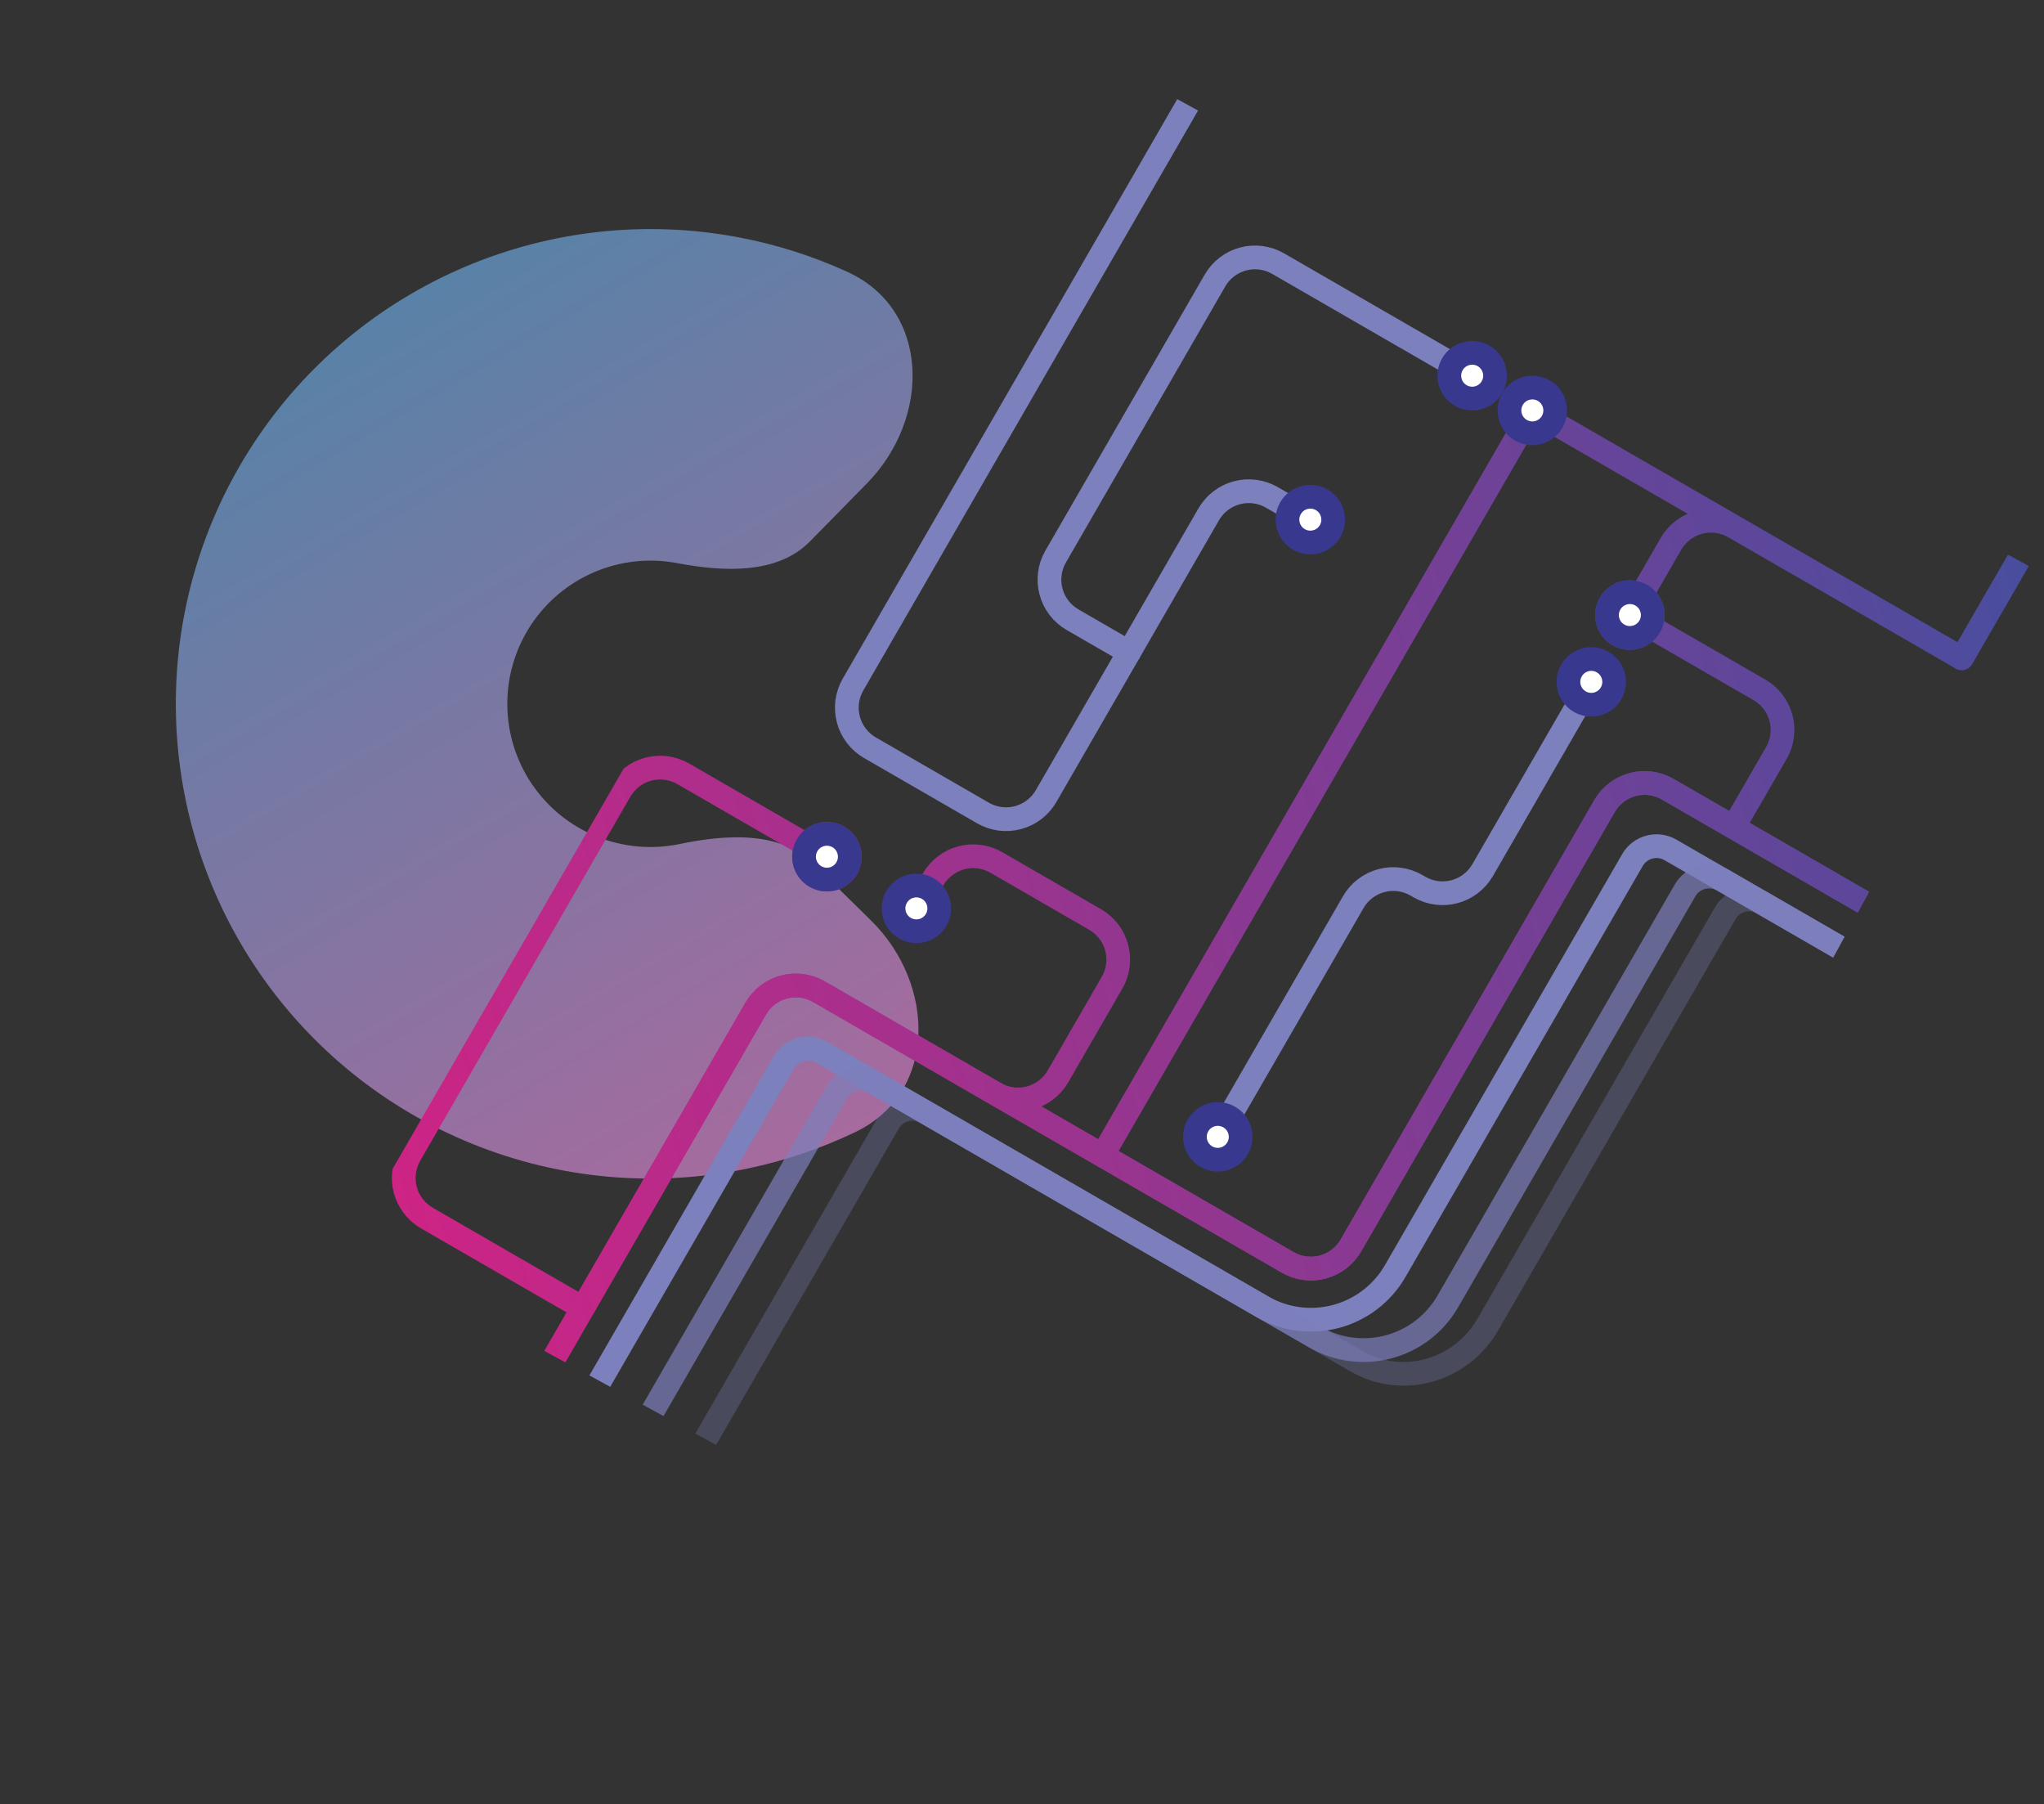 <svg width="689" height="608" viewBox="0 0 689 608" fill="none" xmlns="http://www.w3.org/2000/svg">
<rect x="0" y="0" width="689" height="608" fill="#333333" stroke="none"/>
<path d="M292.233 162.907C313.853 140.894 313.642 104.364 285.56 91.579C273.963 86.3 261.717 82.397 249.067 79.999C217.975 74.105 185.834 77.564 156.709 89.936C127.583 102.309 102.78 123.041 85.436 149.511C68.093 175.98 58.989 206.997 59.274 238.641C59.559 270.285 69.221 301.133 87.038 327.286C104.856 353.438 130.028 373.72 159.372 385.566C188.716 397.412 220.914 400.291 251.894 393.838C264.499 391.212 276.673 387.089 288.173 381.602C316.02 368.314 315.573 331.786 293.559 310.165L273.982 290.938C262.781 279.936 244.48 281.247 229.109 284.448C219.764 286.395 210.052 285.526 201.2 281.953C192.349 278.38 184.756 272.262 179.381 264.373C174.007 256.485 171.092 247.18 171.006 237.634C170.92 228.089 173.667 218.733 178.898 210.749C184.13 202.765 191.611 196.511 200.397 192.779C209.182 189.047 218.877 188.004 228.256 189.781C243.682 192.706 262.004 193.686 273.005 182.484L292.233 162.907Z" fill="url(#paint0_linear_21_2)" fill-opacity="0.57"/>
<g clip-path="url(#clip0_21_2)">
<g clip-path="url(#clip1_21_2)">
<path d="M426.684 -10.298L287.562 230.669C286.531 232.441 285.861 234.4 285.588 236.432C285.316 238.464 285.448 240.53 285.976 242.512C286.504 244.493 287.418 246.351 288.665 247.979C289.912 249.607 291.469 250.972 293.245 251.998L331.341 273.993C334.919 276.059 339.172 276.619 343.162 275.55C347.153 274.481 350.556 271.871 352.621 268.293L380.58 219.866" stroke="#7C80BD" stroke-width="8" stroke-linecap="round" stroke-linejoin="round"/>
<path d="M441.696 175.117L428.728 167.63C425.15 165.564 420.897 165.003 416.905 166.072C412.913 167.14 409.51 169.749 407.442 173.327L380.585 219.845L361.542 208.851C359.771 207.828 358.218 206.467 356.972 204.844C355.726 203.221 354.813 201.368 354.283 199.392C353.753 197.416 353.618 195.355 353.885 193.327C354.152 191.299 354.815 189.344 355.838 187.572L409.55 94.541C411.616 90.963 415.018 88.353 419.009 87.284C423 86.215 427.252 86.775 430.831 88.841L498.006 127.625" stroke="#7C80BD" stroke-width="8" stroke-linecap="round" stroke-linejoin="round"/>
<path d="M437.839 181.798C441.526 183.926 446.24 182.664 448.368 178.977C450.497 175.291 449.233 170.577 445.546 168.448C441.859 166.319 437.144 167.582 435.016 171.268C432.888 174.955 434.151 179.669 437.839 181.798Z" fill="white" stroke="#37388E" stroke-width="8" stroke-linecap="round" stroke-linejoin="round"/>
<path d="M492.402 133.289C496.089 135.417 500.803 134.155 502.932 130.468C505.06 126.782 503.796 122.068 500.109 119.939C496.422 117.811 491.708 119.073 489.579 122.76C487.451 126.446 488.715 131.16 492.402 133.289Z" fill="white" stroke="#37388E" stroke-width="8" stroke-linecap="round" stroke-linejoin="round"/>
<path d="M410.492 383.139L456.157 304.046C458.222 300.469 461.625 297.858 465.615 296.789C469.606 295.721 473.859 296.281 477.437 298.347L478.482 298.95C482.062 301.015 486.316 301.574 490.308 300.505C494.3 299.436 497.704 296.825 499.771 293.248L536.405 229.797" stroke="#7C80BD" stroke-width="8" stroke-linecap="round" stroke-linejoin="round"/>
<path d="M308.891 306.151L314.547 296.355C316.615 292.778 320.018 290.167 324.01 289.098C328.003 288.029 332.256 288.588 335.836 290.653L369.159 309.892C372.737 311.96 375.347 315.364 376.416 319.355C377.485 323.346 376.925 327.599 374.86 331.177L356.632 362.748C354.567 366.325 351.164 368.936 347.173 370.004C343.183 371.073 338.93 370.513 335.352 368.447L316.053 357.305M604.924 189.354L584.539 177.585C580.961 175.519 576.708 174.958 572.718 176.027C568.727 177.096 565.324 179.707 563.259 183.284L549.404 207.282L593.073 232.494C596.651 234.56 599.263 237.963 600.332 241.953C601.402 245.944 600.843 250.196 598.777 253.773L584.343 278.774M278.732 288.739L230.295 260.774C226.719 258.715 222.472 258.159 218.487 259.228C214.502 260.296 211.104 262.901 209.038 266.472L138.174 389.213C136.108 392.791 135.549 397.042 136.619 401.033C137.688 405.024 140.3 408.426 143.878 410.492L196.482 440.863M715.385 128.192L661.292 221.883L516.565 138.324L371.615 389.384M179.049 471.017L254.757 339.886C256.831 336.313 260.238 333.708 264.231 332.644C268.224 331.58 272.476 332.144 276.054 334.212L434.093 425.456C437.668 427.516 441.915 428.074 445.9 427.007C449.885 425.94 453.285 423.337 455.352 419.767L540.866 271.651C542.939 268.076 546.346 265.47 550.34 264.406C554.333 263.342 558.586 263.907 562.164 265.977L677.228 332.409C679.001 333.433 680.959 334.097 682.989 334.363C685.019 334.629 687.082 334.492 689.059 333.96C691.036 333.428 692.888 332.511 694.51 331.261C696.132 330.012 697.491 328.455 698.51 326.679L788.676 170.507M274.885 295.402C276.206 296.165 277.723 296.518 279.245 296.418C280.767 296.318 282.225 295.769 283.434 294.841C284.644 293.912 285.551 292.645 286.04 291.201C286.529 289.756 286.579 288.199 286.182 286.727C285.786 285.254 284.962 283.932 283.814 282.927C282.666 281.923 281.246 281.282 279.734 281.084C278.221 280.887 276.685 281.143 275.318 281.819C273.951 282.496 272.816 283.563 272.056 284.885C271.038 286.655 270.764 288.756 271.294 290.728C271.825 292.7 273.116 294.381 274.885 295.402ZM545.55 213.956C546.872 214.72 548.39 215.074 549.913 214.974C551.436 214.874 552.895 214.325 554.106 213.396C555.316 212.466 556.224 211.199 556.714 209.754C557.204 208.309 557.254 206.751 556.858 205.277C556.463 203.803 555.639 202.479 554.49 201.474C553.342 200.468 551.922 199.825 550.408 199.627C548.895 199.429 547.357 199.683 545.989 200.359C544.621 201.035 543.484 202.102 542.722 203.424C542.215 204.301 541.887 205.269 541.755 206.273C541.623 207.277 541.691 208.298 541.953 209.276C542.216 210.254 542.669 211.171 543.286 211.974C543.903 212.777 544.673 213.451 545.55 213.956Z" stroke="url(#paint1_linear_21_2)" stroke-width="8" stroke-linecap="round" stroke-linejoin="round"/>
<path d="M305.044 312.815C308.731 314.943 313.446 313.681 315.574 309.994C317.702 306.308 316.439 301.594 312.751 299.465C309.064 297.336 304.35 298.599 302.222 302.285C300.093 305.972 301.357 310.686 305.044 312.815Z" fill="white" stroke="#37388E" stroke-width="8" stroke-linecap="round" stroke-linejoin="round"/>
<path d="M532.548 236.478C536.235 238.606 540.949 237.344 543.077 233.657C545.206 229.971 543.942 225.257 540.255 223.128C536.568 221 531.853 222.262 529.725 225.949C527.597 229.635 528.86 234.349 532.548 236.478Z" fill="white" stroke="#37388E" stroke-width="8" stroke-linecap="round" stroke-linejoin="round"/>
<path d="M406.639 389.814C410.326 391.943 415.04 390.68 417.168 386.994C419.297 383.307 418.033 378.593 414.346 376.465C410.659 374.336 405.944 375.598 403.816 379.285C401.688 382.971 402.952 387.685 406.639 389.814Z" fill="white" stroke="#37388E" stroke-width="8" stroke-linecap="round" stroke-linejoin="round"/>
<path d="M512.675 144.994C516.362 147.122 521.077 145.86 523.205 142.173C525.333 138.487 524.07 133.773 520.383 131.644C516.695 129.516 511.981 130.778 509.853 134.464C507.725 138.151 508.988 142.865 512.675 144.994Z" fill="white" stroke="#37388E" stroke-width="8" stroke-linecap="round" stroke-linejoin="round"/>
<path d="M545.55 213.956C549.237 216.085 553.952 214.823 556.08 211.136C558.208 207.45 556.945 202.736 553.257 200.607C549.57 198.478 544.856 199.741 542.728 203.427C540.599 207.114 541.863 211.828 545.55 213.956Z" fill="white" stroke="#37388E" stroke-width="8" stroke-linecap="round" stroke-linejoin="round"/>
<path d="M274.885 295.402C278.572 297.531 283.286 296.268 285.415 292.582C287.543 288.895 286.279 284.181 282.592 282.053C278.905 279.924 274.191 281.186 272.062 284.873C269.934 288.559 271.198 293.273 274.885 295.402Z" fill="white" stroke="#37388E" stroke-width="8" stroke-linecap="round" stroke-linejoin="round"/>
<path d="M805.146 176.468L713.44 335.307C711.286 339.044 708.417 342.319 704.996 344.946C701.575 347.573 697.67 349.5 693.504 350.618C689.337 351.735 684.992 352.02 680.715 351.458C676.438 350.895 672.313 349.495 668.577 347.338L563.072 286.425C560.919 285.182 558.361 284.845 555.96 285.488C553.559 286.131 551.512 287.701 550.269 289.854L470.286 428.389C465.934 435.916 458.77 441.407 450.37 443.654C441.97 445.901 433.021 444.72 425.489 440.372L276.992 354.637C274.838 353.396 272.281 353.06 269.88 353.703C267.48 354.346 265.433 355.915 264.189 358.066L180.571 502.897" stroke="#7C80BD" stroke-width="8" stroke-linecap="round" stroke-linejoin="round"/>
<path opacity="0.7" d="M822.881 186.707L731.175 345.547C729.022 349.282 726.153 352.557 722.733 355.183C719.314 357.81 715.41 359.737 711.245 360.855C707.08 361.973 702.736 362.259 698.46 361.698C694.184 361.137 690.06 359.739 686.324 357.584L580.807 296.664C578.654 295.421 576.096 295.084 573.695 295.727C571.294 296.37 569.247 297.94 568.004 300.093L488.021 438.628C483.67 446.156 476.507 451.648 468.106 453.895C459.705 456.143 450.755 454.961 443.224 450.611L294.733 364.88C292.58 363.637 290.021 363.3 287.62 363.943C285.219 364.586 283.172 366.156 281.929 368.309L198.311 513.139" stroke="#7C80BD" stroke-width="8" stroke-linecap="round" stroke-linejoin="round"/>
<path opacity="0.3" d="M833.292 192.718L741.586 351.557C732.522 367.258 712.712 372.796 697.352 363.928L594.129 304.332C593.068 303.734 591.899 303.352 590.69 303.206C589.481 303.06 588.256 303.154 587.083 303.481C585.91 303.809 584.814 304.365 583.856 305.116C582.898 305.868 582.098 306.801 581.501 307.862L501.507 446.414C492.449 462.104 472.667 467.634 457.319 458.772L312.061 374.907C309.918 373.703 307.384 373.399 305.017 374.061C302.65 374.724 300.644 376.299 299.438 378.441L215.82 523.272" stroke="#7C80BD" stroke-width="8" stroke-linecap="round" stroke-linejoin="round"/>
<path d="M165.615 494.286L254.757 339.886C256.821 336.313 260.219 333.705 264.205 332.637C268.191 331.568 272.438 332.126 276.014 334.188L434.093 425.456C437.668 427.519 441.915 428.079 445.901 427.012C449.888 425.946 453.287 423.339 455.352 419.767L540.873 271.64C542.938 268.067 546.337 265.461 550.324 264.394C554.31 263.327 558.558 263.887 562.132 265.951L677.231 332.403C680.806 334.468 685.055 335.027 689.042 333.959C693.03 332.891 696.429 330.283 698.493 326.709L790.212 167.846" stroke="url(#paint2_linear_21_2)" stroke-width="8" stroke-linecap="round" stroke-linejoin="round"/>
</g>
</g>
<defs>
<linearGradient id="paint0_linear_21_2" x1="138.105" y1="99.313" x2="300.429" y2="375.086" gradientUnits="userSpaceOnUse">
<stop stop-color="#76BDFF"/>
<stop offset="1" stop-color="#FF94EE"/>
</linearGradient>
<linearGradient id="paint1_linear_21_2" x1="127.495" y1="377.4" x2="798.693" y2="197.475" gradientUnits="userSpaceOnUse">
<stop stop-color="#CD2485"/>
<stop offset="1" stop-color="#3055A3"/>
</linearGradient>
<linearGradient id="paint2_linear_21_2" x1="144.088" y1="424.375" x2="813.656" y2="244.887" gradientUnits="userSpaceOnUse">
<stop stop-color="#CD2485"/>
<stop offset="1" stop-color="#3055A3"/>
</linearGradient>
<clipPath id="clip0_21_2">
<rect width="400.593" height="472.425" fill="white" transform="translate(337.486 0.883) rotate(28.73)"/>
</clipPath>
<clipPath id="clip1_21_2">
<rect width="509.134" height="600.393" fill="white" transform="translate(396.051 -62.835) rotate(30)"/>
</clipPath>
</defs>
</svg>
